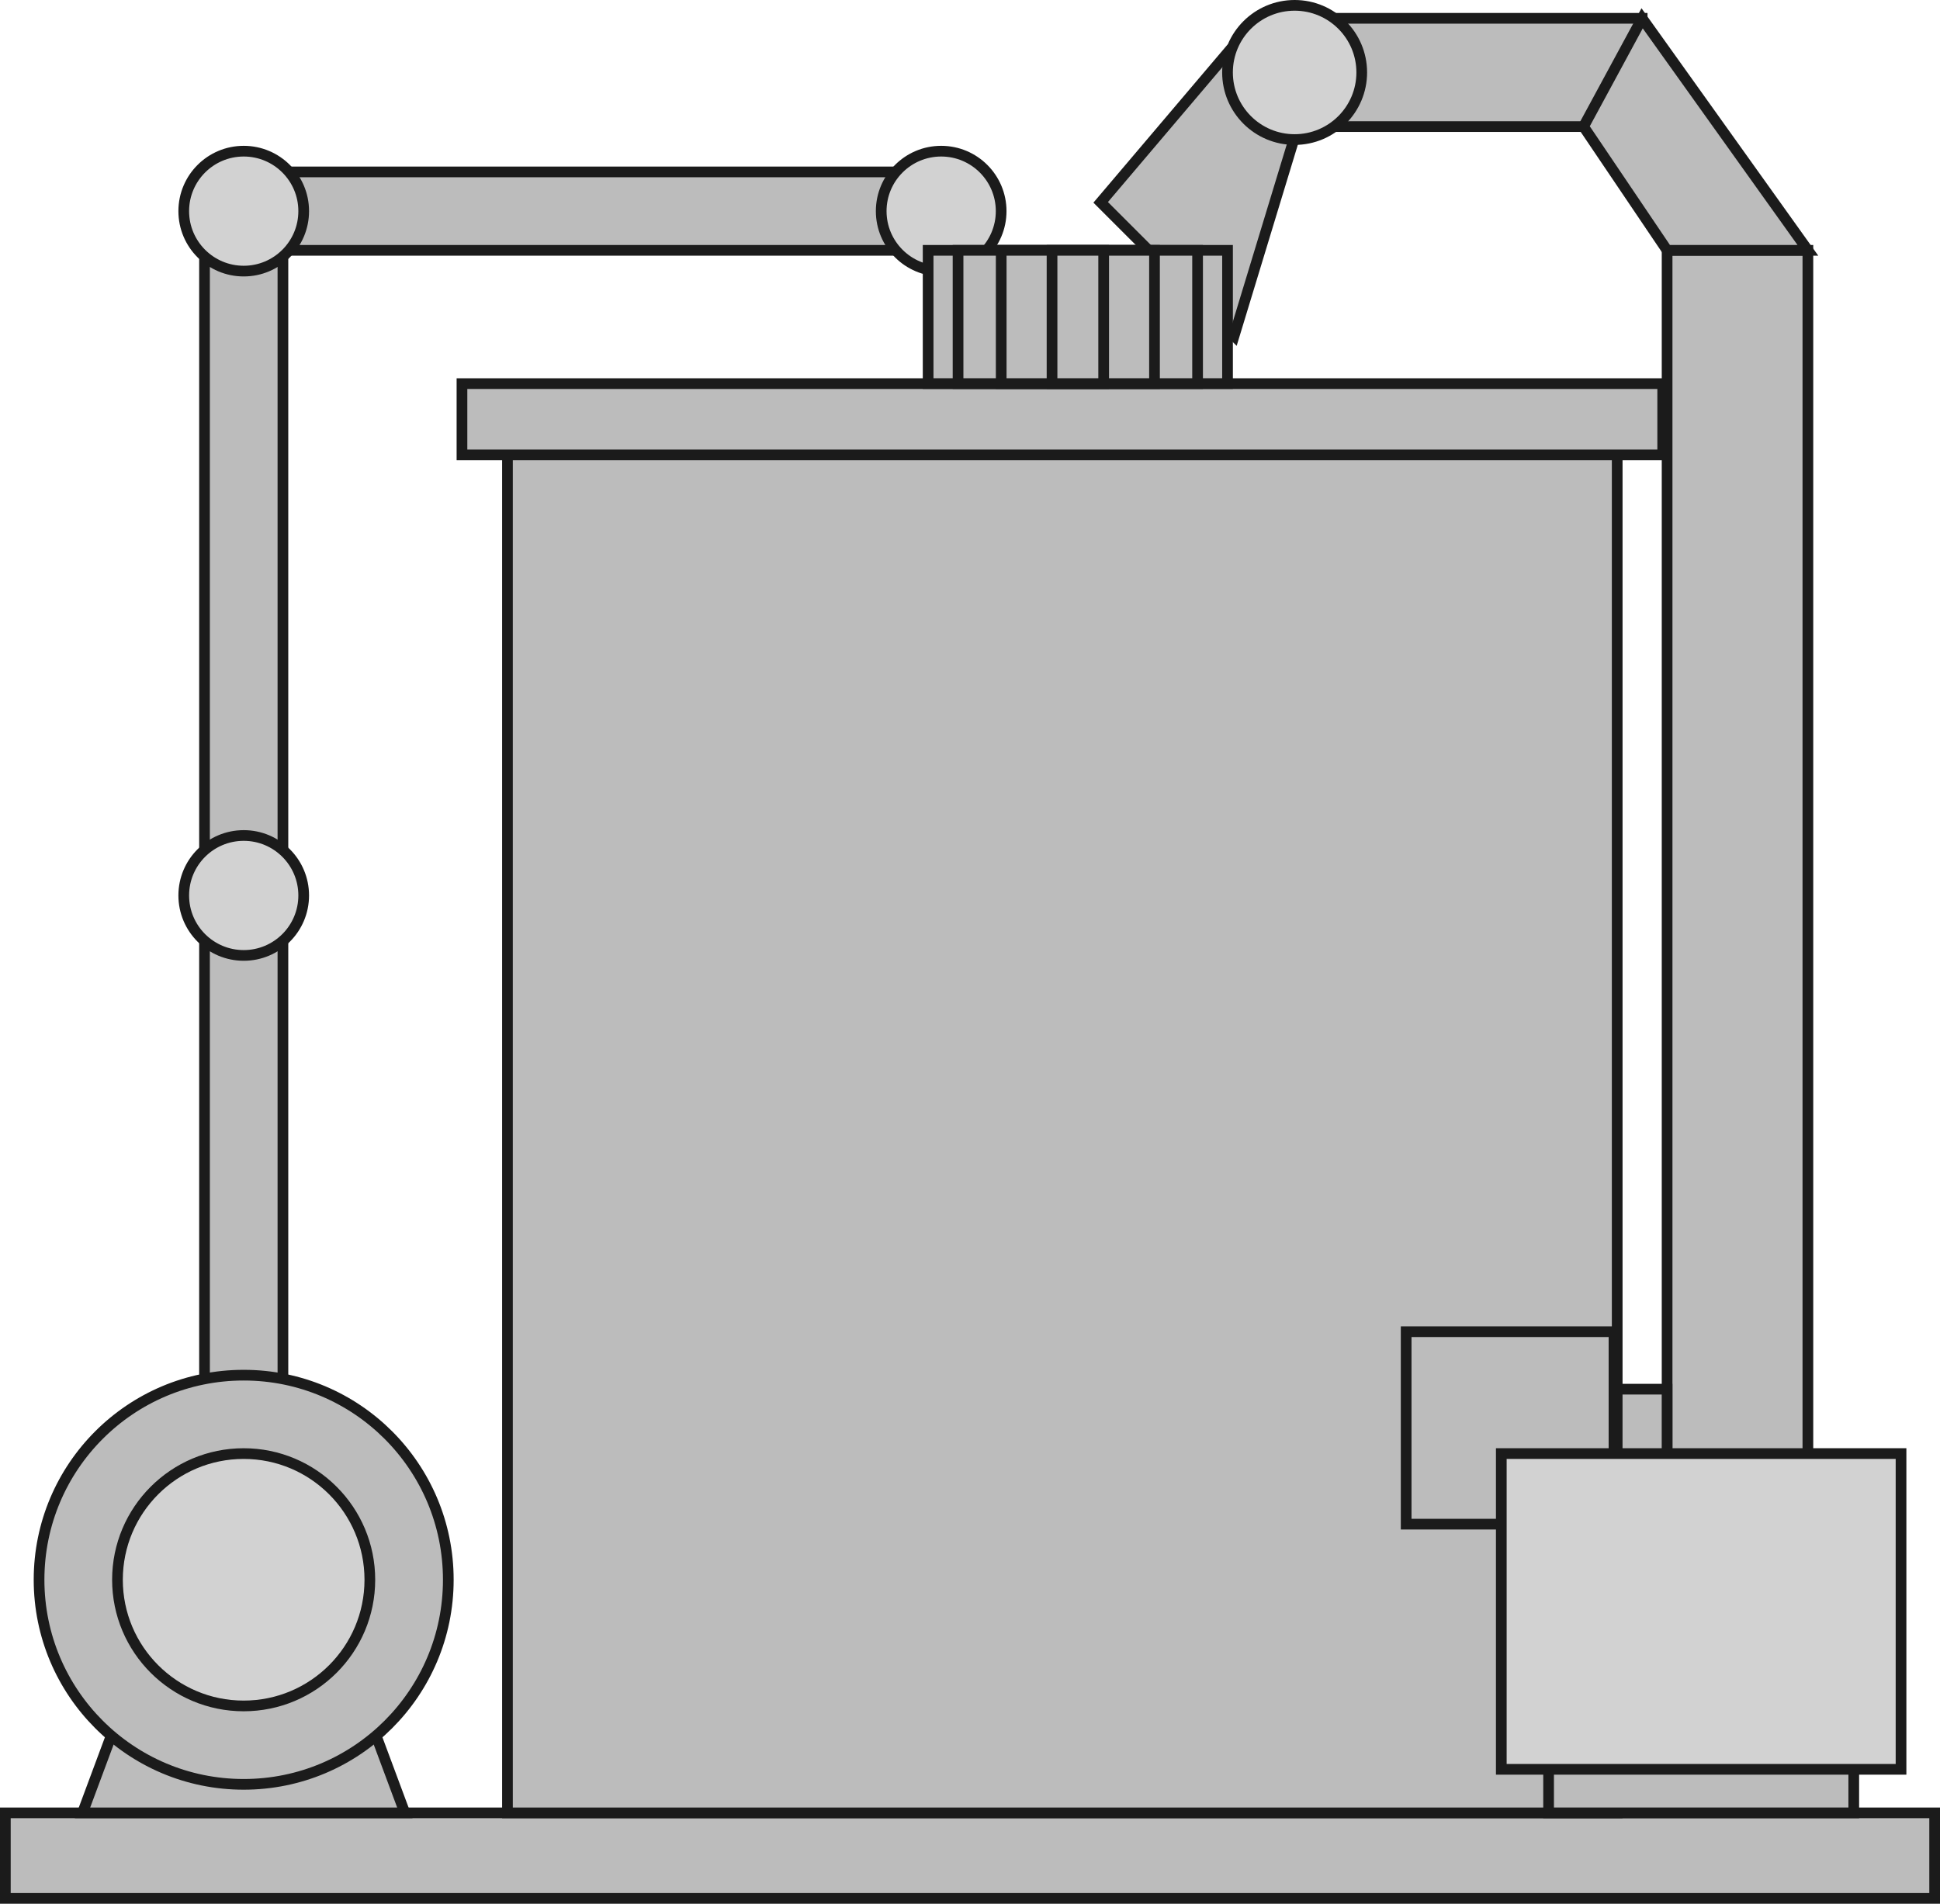 <?xml version="1.0" encoding="UTF-8" standalone="no"?>
<svg
   xmlns:dc="http://purl.org/dc/elements/1.1/"
   xmlns:cc="http://creativecommons.org/ns#"
   xmlns:rdf="http://www.w3.org/1999/02/22-rdf-syntax-ns#"
   xmlns:svg="http://www.w3.org/2000/svg"
   xmlns="http://www.w3.org/2000/svg"
   xmlns:sodipodi="http://sodipodi.sourceforge.net/DTD/sodipodi-0.dtd"
   xmlns:inkscape="http://www.inkscape.org/namespaces/inkscape"
   version="1.1"
   id="图层_1"
   x="0px"
   y="0px"
   width="90.703px"
   height="89.021px"
   viewBox="453.455 179.808 90.703 89.021"
   enable-background="new 453.455 179.808 90.703 89.021"
   xml:space="preserve"
   sodipodi:docname="01-12.svg"><defs
   id="defs61" /><sodipodi:namedview
   pagecolor="#ffffff"
   bordercolor="#666666"
   borderopacity="1"
   objecttolerance="10"
   gridtolerance="10"
   guidetolerance="10"
   inkscape:pageopacity="0"
   inkscape:pageshadow="2"
   inkscape:window-width="640"
   inkscape:window-height="480"
   id="namedview59" />
<g
   id="g56">
	
		<rect
   x="453.705"
   y="264.58"
   fill="#BCBCBC"
   stroke="#1B1B1B"
   stroke-width="0.5"
   stroke-miterlimit="10"
   width="90.203"
   height="4"
   id="rect2" />
	<g
   id="g54">
		<polygon
   fill="#BCBCBC"
   stroke="#1B1B1B"
   stroke-width="0.5"
   stroke-miterlimit="10"
   points="514.185,185.55 511.156,195.51     504.916,189.27 510.878,182.243   "
   id="polygon4" />
		<polygon
   fill="#BCBCBC"
   stroke="#1B1B1B"
   stroke-width="0.5"
   stroke-miterlimit="10"
   points="472.384,264.58 457.312,264.58     460.847,255.08 468.847,255.08   "
   id="polygon6" />
		
			<rect
   x="477.181"
   y="199.914"
   fill="#BCBCBC"
   stroke="#1B1B1B"
   stroke-width="0.5"
   stroke-miterlimit="10"
   width="51.885"
   height="64.667"
   id="rect8" />
		
			<rect
   x="475.054"
   y="197.747"
   fill="#BCBCBC"
   stroke="#1B1B1B"
   stroke-width="0.5"
   stroke-miterlimit="10"
   width="56.139"
   height="3.333"
   id="rect10" />
		
			<rect
   x="464.849"
   y="187.847"
   fill="#BCBCBC"
   stroke="#1B1B1B"
   stroke-width="0.5"
   stroke-miterlimit="10"
   width="32"
   height="3.667"
   id="rect12" />
		
			<rect
   x="514.349"
   y="180.664"
   fill="#BCBCBC"
   stroke="#1B1B1B"
   stroke-width="0.5"
   stroke-miterlimit="10"
   width="15.883"
   height="5.063"
   id="rect14" />
		
			<rect
   x="463.017"
   y="189.681"
   fill="#BCBCBC"
   stroke="#1B1B1B"
   stroke-width="0.5"
   stroke-miterlimit="10"
   width="3.666"
   height="32"
   id="rect16" />
		
			<rect
   x="463.017"
   y="221.68"
   fill="#BCBCBC"
   stroke="#1B1B1B"
   stroke-width="0.5"
   stroke-miterlimit="10"
   width="3.666"
   height="32"
   id="rect18" />
		
			<rect
   x="531.399"
   y="191.514"
   fill="#BCBCBC"
   stroke="#1B1B1B"
   stroke-width="0.5"
   stroke-miterlimit="10"
   width="6.582"
   height="62.167"
   id="rect20" />
		<circle
   fill="#D2D2D2"
   stroke="#1B1B1B"
   stroke-width="0.5"
   stroke-miterlimit="10"
   cx="464.85"
   cy="189.681"
   r="2.804"
   id="circle22" />
		<circle
   fill="#D2D2D2"
   stroke="#1B1B1B"
   stroke-width="0.5"
   stroke-miterlimit="10"
   cx="497.459"
   cy="189.681"
   r="2.804"
   id="circle24" />
		<circle
   fill="#D2D2D2"
   stroke="#1B1B1B"
   stroke-width="0.5"
   stroke-miterlimit="10"
   cx="464.85"
   cy="221.681"
   r="2.804"
   id="circle26" />
		<circle
   fill="#BCBCBC"
   stroke="#1B1B1B"
   stroke-width="0.5"
   stroke-miterlimit="10"
   cx="464.848"
   cy="253.68"
   r="9.567"
   id="circle28" />
		<circle
   fill="#D2D2D2"
   stroke="#1B1B1B"
   stroke-width="0.5"
   stroke-miterlimit="10"
   cx="464.847"
   cy="253.68"
   r="5.9"
   id="circle30" />
		
			<rect
   x="519.199"
   y="242.08"
   fill="#BCBCBC"
   stroke="#1B1B1B"
   stroke-width="0.5"
   stroke-miterlimit="10"
   width="9.717"
   height="9"
   id="rect32" />
		
			<rect
   x="529.065"
   y="244.768"
   fill="#BCBCBC"
   stroke="#1B1B1B"
   stroke-width="0.5"
   stroke-miterlimit="10"
   width="2.332"
   height="6.313"
   id="rect34" />
		
			<rect
   x="525.858"
   y="257.117"
   fill="#BCBCBC"
   stroke="#1B1B1B"
   stroke-width="0.5"
   stroke-miterlimit="10"
   width="14.268"
   height="7.463"
   id="rect36" />
		
			<rect
   x="523.647"
   y="247.779"
   fill="#D2D2D2"
   stroke="#1B1B1B"
   stroke-width="0.5"
   stroke-miterlimit="10"
   width="18.689"
   height="14.765"
   id="rect38" />
		<g
   id="g48">
			
				<rect
   x="496.849"
   y="191.514"
   fill="#BCBCBC"
   stroke="#1B1B1B"
   stroke-width="0.5"
   stroke-miterlimit="10"
   width="13.998"
   height="6.231"
   id="rect40" />
			
				<rect
   x="498.248"
   y="191.514"
   fill="#BCBCBC"
   stroke="#1B1B1B"
   stroke-width="0.5"
   stroke-miterlimit="10"
   width="11.199"
   height="6.231"
   id="rect42" />
			
				<rect
   x="500.265"
   y="191.514"
   fill="#BCBCBC"
   stroke="#1B1B1B"
   stroke-width="0.5"
   stroke-miterlimit="10"
   width="7.168"
   height="6.231"
   id="rect44" />
			
				<rect
   x="502.642"
   y="191.514"
   fill="#BCBCBC"
   stroke="#1B1B1B"
   stroke-width="0.5"
   stroke-miterlimit="10"
   width="2.414"
   height="6.231"
   id="rect46" />
		</g>
		<circle
   fill="#D2D2D2"
   stroke="#1B1B1B"
   stroke-width="0.5"
   stroke-miterlimit="10"
   cx="513.984"
   cy="183.196"
   r="3.138"
   id="circle50" />
		<polygon
   fill="#BCBCBC"
   stroke="#1B1B1B"
   stroke-width="0.5"
   stroke-miterlimit="10"
   points="530.231,180.664 537.981,191.514     531.399,191.514 527.492,185.727   "
   id="polygon52" />
	</g>
</g>
</svg>
